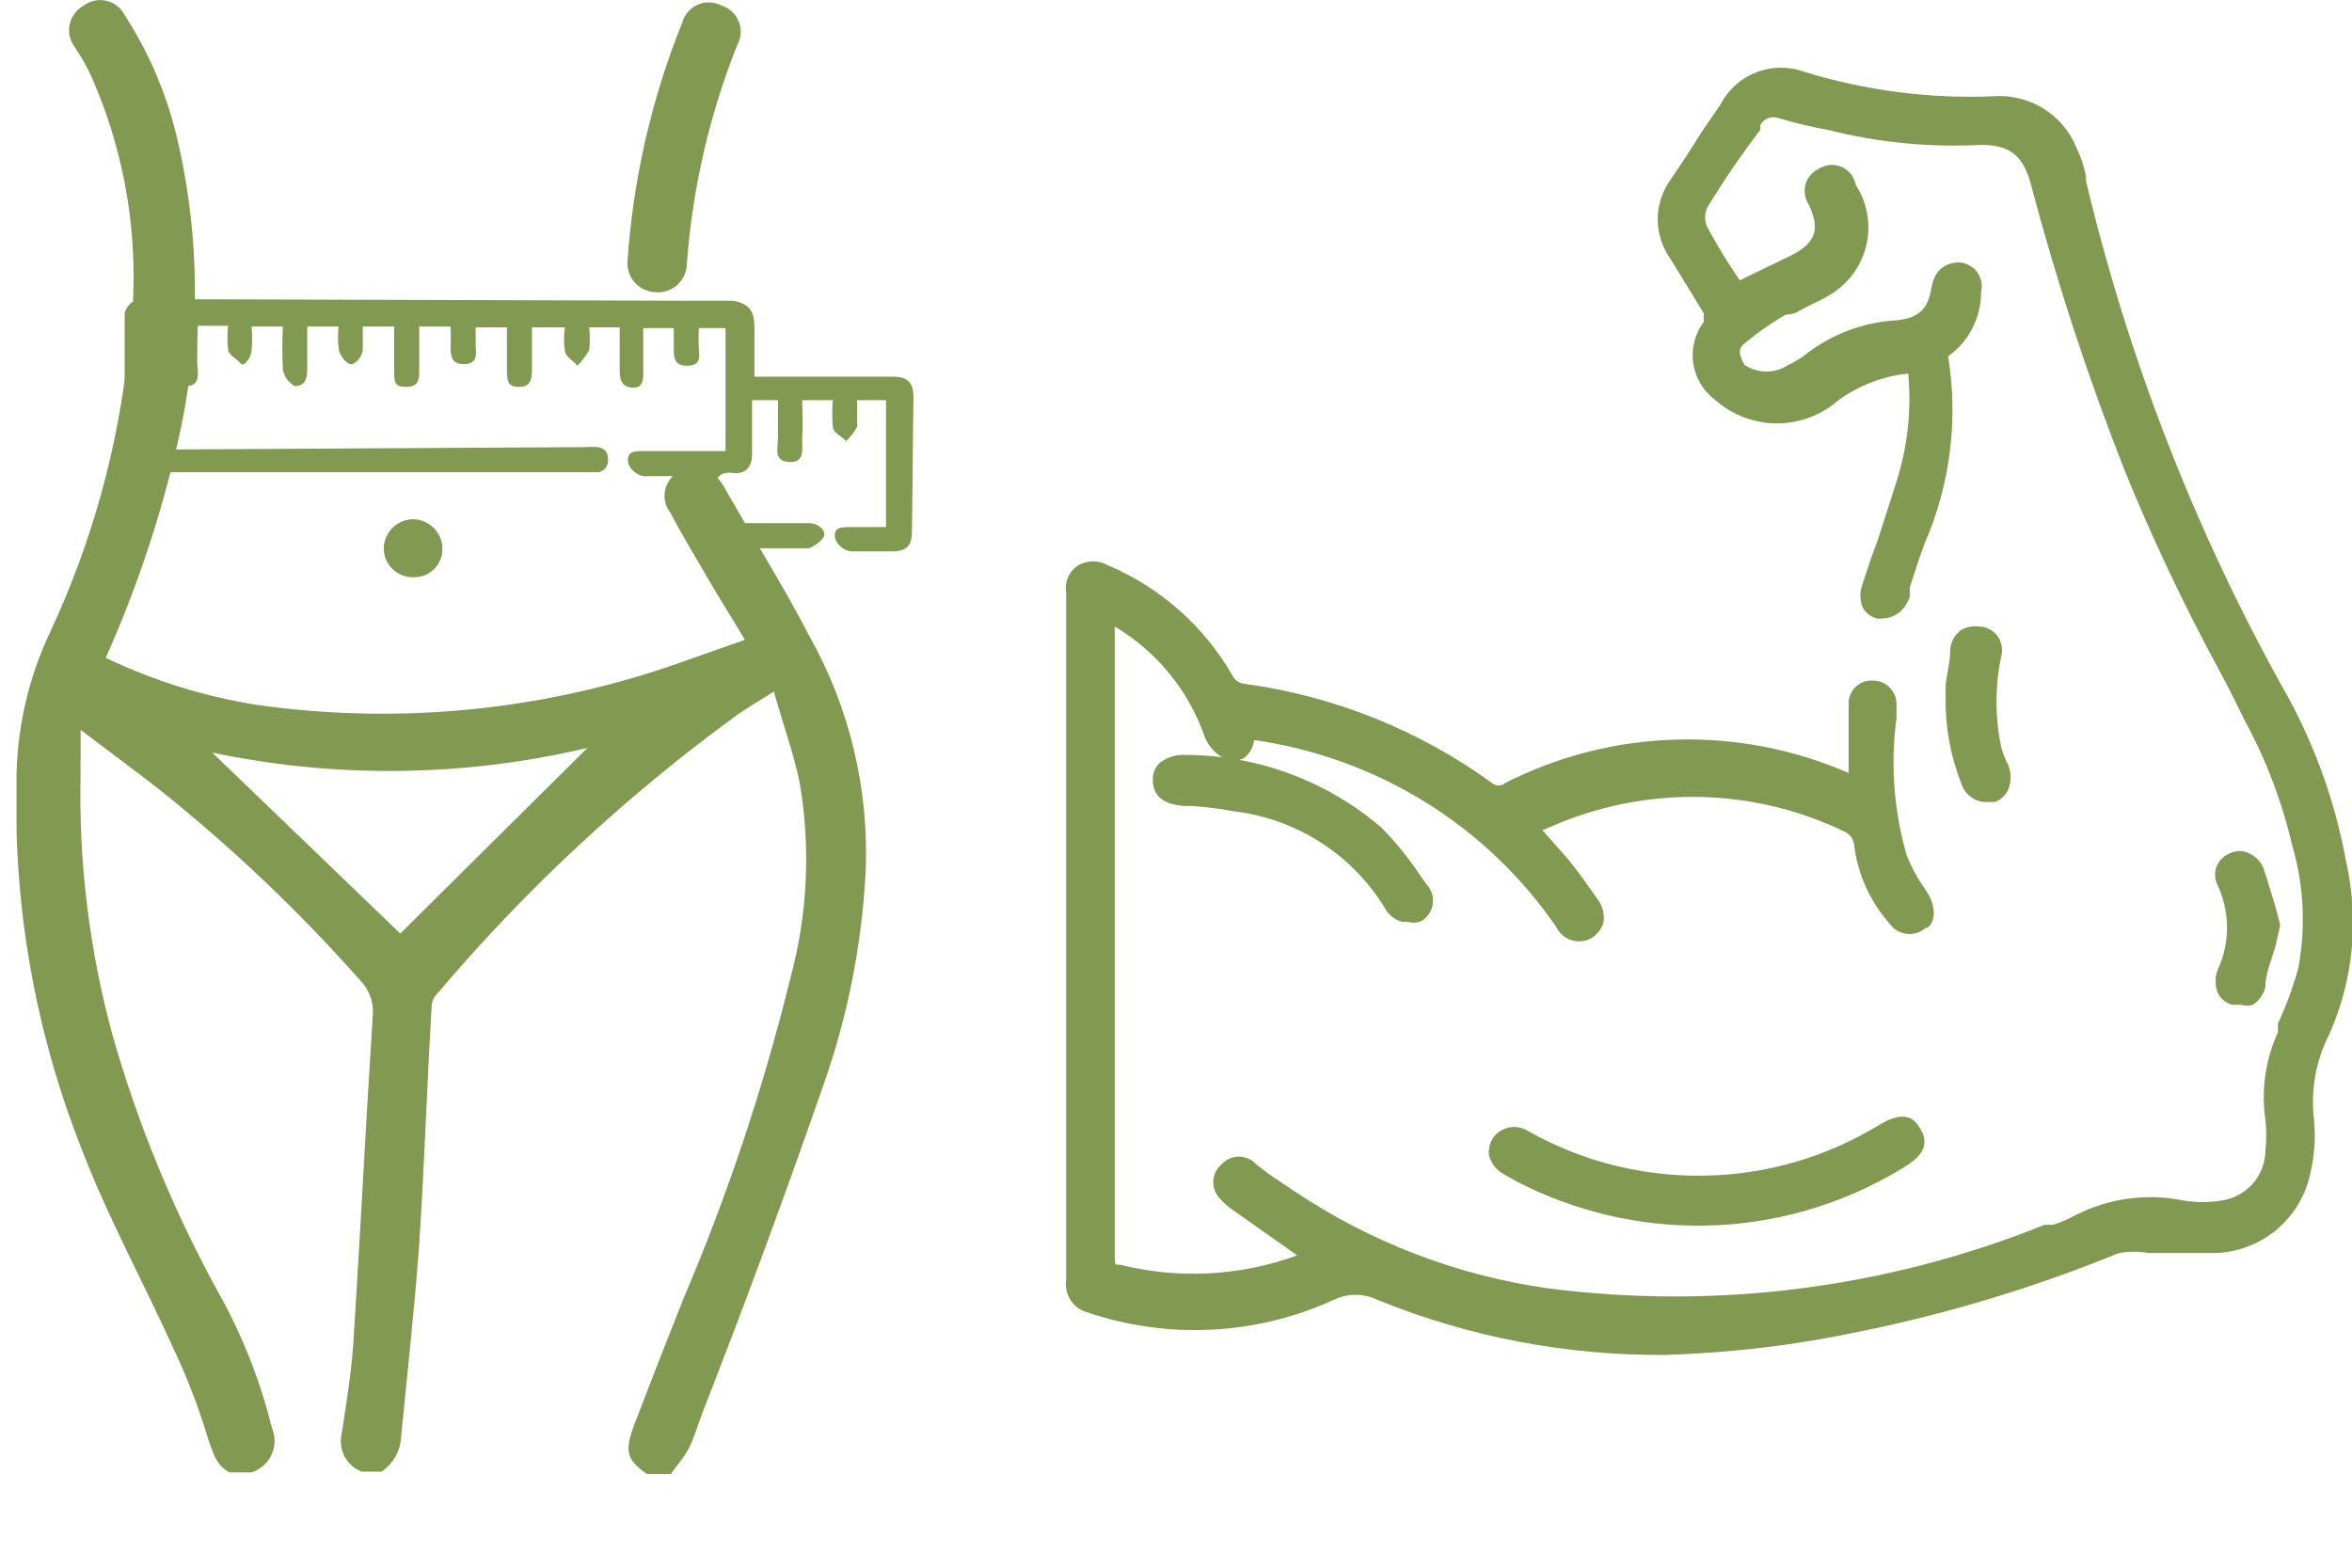 <svg width="21" height="14" viewBox="0 0 21 14" fill="none" xmlns="http://www.w3.org/2000/svg">
<g clip-path="url(#clip0_277_13431)">
<path d="M20.947 7.693C20.847 7.142 20.653 6.612 20.374 6.127C19.588 4.71 19 3.192 18.625 1.616V1.574C18.608 1.486 18.58 1.402 18.541 1.322C18.482 1.175 18.378 1.051 18.243 0.968C18.108 0.885 17.951 0.847 17.793 0.86C17.225 0.883 16.658 0.809 16.114 0.643C15.974 0.591 15.82 0.592 15.681 0.646C15.541 0.7 15.427 0.804 15.359 0.937L15.191 1.182C15.1 1.329 15.009 1.469 14.912 1.609C14.84 1.711 14.801 1.833 14.801 1.958C14.801 2.083 14.84 2.206 14.912 2.308L15.037 2.511L15.212 2.798C15.212 2.798 15.212 2.84 15.212 2.874C15.173 2.927 15.144 2.987 15.128 3.051C15.112 3.115 15.109 3.181 15.118 3.246C15.128 3.311 15.151 3.374 15.185 3.43C15.219 3.486 15.264 3.535 15.317 3.574C15.469 3.707 15.664 3.781 15.866 3.781C16.068 3.781 16.263 3.707 16.415 3.574C16.598 3.441 16.813 3.359 17.038 3.336C17.068 3.662 17.032 3.99 16.933 4.301L16.765 4.826C16.716 4.952 16.674 5.078 16.632 5.21C16.604 5.28 16.604 5.358 16.632 5.427C16.646 5.452 16.666 5.473 16.688 5.49C16.711 5.507 16.737 5.519 16.765 5.525C16.828 5.525 16.982 5.525 17.052 5.329V5.245C17.094 5.12 17.136 4.98 17.184 4.854C17.413 4.328 17.486 3.748 17.394 3.182C17.486 3.117 17.56 3.031 17.611 2.931C17.662 2.831 17.689 2.721 17.688 2.609C17.696 2.576 17.697 2.542 17.689 2.509C17.682 2.477 17.667 2.446 17.646 2.42C17.608 2.377 17.556 2.35 17.499 2.343C17.366 2.343 17.275 2.413 17.247 2.56C17.22 2.707 17.184 2.833 16.94 2.86C16.633 2.876 16.339 2.989 16.1 3.182C16.058 3.211 16.014 3.237 15.968 3.259C15.909 3.297 15.841 3.318 15.772 3.318C15.702 3.318 15.634 3.297 15.576 3.259C15.534 3.182 15.534 3.147 15.534 3.14C15.534 3.133 15.534 3.091 15.59 3.056C15.7 2.965 15.816 2.883 15.94 2.812L16.023 2.798L16.17 2.721C16.238 2.691 16.304 2.656 16.366 2.616C16.521 2.514 16.629 2.356 16.667 2.175C16.705 1.994 16.67 1.806 16.569 1.651C16.562 1.615 16.547 1.582 16.525 1.554C16.502 1.525 16.473 1.503 16.439 1.489C16.406 1.476 16.369 1.47 16.334 1.474C16.298 1.478 16.263 1.49 16.233 1.511C16.206 1.524 16.181 1.544 16.162 1.568C16.142 1.592 16.128 1.619 16.12 1.649C16.112 1.679 16.111 1.71 16.116 1.74C16.121 1.771 16.132 1.8 16.149 1.825C16.254 2.049 16.212 2.168 15.995 2.28L15.618 2.462L15.534 2.504L15.478 2.42C15.392 2.291 15.313 2.158 15.24 2.021C15.23 1.996 15.224 1.968 15.224 1.941C15.224 1.913 15.23 1.886 15.24 1.86C15.387 1.616 15.555 1.371 15.716 1.161V1.119C15.731 1.089 15.756 1.067 15.787 1.055C15.819 1.043 15.853 1.044 15.884 1.056C16.028 1.099 16.175 1.134 16.324 1.161C16.77 1.273 17.229 1.318 17.688 1.294C17.933 1.294 18.066 1.378 18.136 1.658C18.364 2.519 18.642 3.367 18.968 4.196C19.213 4.799 19.491 5.387 19.8 5.959C19.884 6.113 19.961 6.267 20.038 6.427C20.231 6.779 20.374 7.156 20.465 7.546C20.57 7.903 20.589 8.279 20.521 8.644C20.474 8.815 20.413 8.981 20.339 9.141V9.218C20.227 9.463 20.188 9.735 20.227 10.001C20.237 10.092 20.237 10.183 20.227 10.274C20.226 10.384 20.185 10.491 20.112 10.573C20.038 10.655 19.938 10.708 19.828 10.722C19.719 10.739 19.608 10.739 19.5 10.722C19.17 10.653 18.827 10.7 18.527 10.854C18.465 10.888 18.399 10.916 18.331 10.938H18.255C16.849 11.504 15.323 11.699 13.82 11.505C13.015 11.391 12.245 11.097 11.568 10.645L11.338 10.491L11.219 10.4C11.199 10.378 11.175 10.36 11.148 10.348C11.12 10.335 11.091 10.329 11.061 10.329C11.032 10.329 11.002 10.335 10.975 10.348C10.948 10.36 10.924 10.378 10.904 10.4C10.882 10.42 10.864 10.444 10.851 10.471C10.839 10.498 10.833 10.527 10.833 10.557C10.833 10.587 10.839 10.617 10.851 10.644C10.864 10.671 10.882 10.695 10.904 10.715C10.928 10.744 10.957 10.77 10.988 10.792L11.582 11.211C11.075 11.396 10.525 11.425 10.002 11.295C9.953 11.295 9.953 11.295 9.953 11.218V5.595C10.329 5.819 10.614 6.168 10.757 6.581C10.789 6.662 10.848 6.729 10.925 6.77C10.953 6.784 10.984 6.792 11.016 6.792C11.047 6.792 11.079 6.784 11.107 6.77C11.157 6.73 11.19 6.673 11.198 6.609C11.739 6.686 12.258 6.874 12.723 7.161C13.188 7.449 13.588 7.83 13.897 8.281C13.911 8.309 13.931 8.334 13.955 8.355C13.979 8.375 14.007 8.39 14.038 8.398C14.068 8.407 14.1 8.409 14.131 8.404C14.163 8.4 14.193 8.389 14.219 8.372C14.265 8.339 14.3 8.293 14.317 8.239C14.328 8.167 14.311 8.094 14.268 8.036C14.184 7.917 14.093 7.784 13.988 7.658L13.771 7.414L13.939 7.344C14.341 7.182 14.773 7.105 15.206 7.118C15.64 7.131 16.066 7.234 16.457 7.421C16.483 7.431 16.506 7.448 16.524 7.47C16.541 7.492 16.552 7.518 16.555 7.546C16.586 7.806 16.696 8.05 16.87 8.246C16.887 8.271 16.909 8.293 16.936 8.309C16.962 8.325 16.991 8.335 17.021 8.339C17.052 8.343 17.082 8.341 17.112 8.332C17.141 8.323 17.168 8.308 17.192 8.288C17.241 8.288 17.331 8.148 17.192 7.945C17.123 7.85 17.067 7.746 17.024 7.637C16.909 7.24 16.878 6.823 16.933 6.413V6.371C16.934 6.346 16.934 6.32 16.933 6.295C16.934 6.266 16.929 6.238 16.919 6.212C16.909 6.186 16.893 6.162 16.874 6.142C16.854 6.121 16.831 6.105 16.805 6.094C16.779 6.083 16.751 6.078 16.723 6.078C16.696 6.076 16.669 6.079 16.644 6.088C16.619 6.096 16.595 6.11 16.575 6.127C16.555 6.145 16.539 6.166 16.527 6.19C16.515 6.214 16.508 6.24 16.506 6.267C16.506 6.357 16.506 6.448 16.506 6.539V6.903C16.019 6.691 15.492 6.589 14.961 6.605C14.43 6.62 13.909 6.753 13.436 6.994C13.42 7.008 13.4 7.015 13.38 7.015C13.359 7.015 13.339 7.008 13.324 6.994C12.669 6.519 11.908 6.214 11.107 6.106C11.084 6.103 11.063 6.094 11.044 6.081C11.026 6.067 11.011 6.049 11.002 6.029C10.749 5.591 10.361 5.248 9.897 5.05C9.855 5.026 9.808 5.013 9.76 5.013C9.713 5.013 9.666 5.026 9.624 5.05C9.585 5.076 9.554 5.113 9.535 5.156C9.517 5.2 9.511 5.248 9.519 5.294C9.519 5.595 9.519 5.896 9.519 6.19V11.435C9.511 11.495 9.524 11.555 9.556 11.606C9.588 11.658 9.637 11.696 9.694 11.715C10.417 11.964 11.208 11.927 11.904 11.61C11.966 11.579 12.034 11.563 12.103 11.563C12.173 11.563 12.241 11.579 12.303 11.61C13.118 11.941 13.99 12.107 14.87 12.1C15.455 12.082 16.038 12.012 16.611 11.89C17.401 11.729 18.173 11.495 18.919 11.19C19.007 11.175 19.097 11.175 19.185 11.19H19.395H19.73C19.937 11.195 20.14 11.128 20.303 11.001C20.466 10.873 20.58 10.693 20.625 10.491C20.665 10.329 20.677 10.161 20.66 9.994C20.63 9.737 20.676 9.477 20.793 9.246C21.012 8.759 21.066 8.214 20.947 7.693Z" fill="#819950"/>
<path d="M16.772 10.05C16.303 10.335 15.768 10.49 15.22 10.499C14.672 10.509 14.131 10.374 13.653 10.106C13.628 10.089 13.6 10.076 13.57 10.07C13.541 10.063 13.51 10.062 13.48 10.068C13.45 10.073 13.422 10.084 13.396 10.1C13.37 10.116 13.348 10.137 13.331 10.162C13.299 10.209 13.287 10.267 13.296 10.323C13.306 10.359 13.324 10.393 13.348 10.422C13.372 10.451 13.402 10.474 13.436 10.491L13.534 10.547C14.056 10.819 14.638 10.956 15.226 10.945C15.846 10.934 16.452 10.758 16.982 10.435C17.101 10.365 17.157 10.309 17.177 10.239C17.184 10.211 17.184 10.183 17.178 10.155C17.172 10.127 17.16 10.101 17.143 10.078C17.045 9.889 16.856 10.001 16.772 10.05Z" fill="#819950"/>
<path d="M12.335 7.392C11.851 6.975 11.233 6.745 10.594 6.742C10.509 6.735 10.424 6.76 10.356 6.812C10.335 6.831 10.318 6.855 10.307 6.882C10.297 6.909 10.292 6.937 10.293 6.966C10.293 7.106 10.384 7.183 10.566 7.197H10.636C10.765 7.206 10.893 7.222 11.021 7.246C11.295 7.279 11.558 7.373 11.79 7.522C12.023 7.671 12.219 7.871 12.363 8.106C12.379 8.136 12.4 8.163 12.427 8.185C12.454 8.207 12.484 8.223 12.517 8.232H12.566C12.603 8.242 12.642 8.242 12.678 8.232C12.707 8.217 12.733 8.197 12.752 8.171C12.772 8.145 12.785 8.115 12.791 8.083C12.797 8.051 12.796 8.018 12.787 7.987C12.779 7.956 12.763 7.927 12.741 7.903L12.671 7.805C12.573 7.657 12.46 7.519 12.335 7.392Z" fill="#819950"/>
<path d="M17.672 5.595C17.614 5.587 17.555 5.599 17.504 5.63C17.479 5.65 17.457 5.676 17.441 5.704C17.426 5.733 17.416 5.765 17.413 5.798C17.413 5.917 17.379 6.029 17.372 6.12V6.218C17.366 6.483 17.413 6.747 17.511 6.994C17.524 7.04 17.552 7.081 17.589 7.111C17.627 7.142 17.673 7.159 17.721 7.162H17.812C17.838 7.152 17.863 7.137 17.883 7.118C17.903 7.099 17.92 7.075 17.931 7.05C17.959 6.98 17.959 6.903 17.931 6.833C17.904 6.782 17.883 6.728 17.868 6.672C17.812 6.405 17.812 6.128 17.868 5.861C17.877 5.83 17.878 5.798 17.872 5.767C17.866 5.735 17.854 5.706 17.835 5.68C17.816 5.655 17.792 5.634 17.763 5.619C17.735 5.604 17.704 5.596 17.672 5.595Z" fill="#819950"/>
<path d="M19.806 8.875C19.819 8.899 19.837 8.921 19.859 8.938C19.881 8.954 19.905 8.967 19.932 8.973H20.009C20.043 8.983 20.08 8.983 20.114 8.973C20.169 8.938 20.209 8.883 20.226 8.819C20.226 8.693 20.282 8.574 20.317 8.449L20.359 8.26L20.317 8.099C20.282 7.987 20.247 7.861 20.205 7.742C20.181 7.69 20.138 7.648 20.086 7.623C20.058 7.608 20.027 7.6 19.995 7.6C19.963 7.6 19.932 7.608 19.904 7.623C19.878 7.634 19.855 7.65 19.835 7.67C19.815 7.69 19.8 7.714 19.79 7.74C19.78 7.766 19.776 7.795 19.778 7.823C19.779 7.851 19.787 7.878 19.799 7.903C19.855 8.022 19.884 8.153 19.884 8.284C19.884 8.416 19.855 8.546 19.799 8.665C19.787 8.699 19.781 8.735 19.782 8.771C19.783 8.807 19.791 8.842 19.806 8.875Z" fill="#819950"/>
<path d="M2.049 13.149C1.93 13.086 1.902 12.974 1.86 12.855C1.776 12.574 1.671 12.301 1.546 12.037C1.28 11.449 0.965 10.876 0.734 10.274C0.32 9.231 0.12 8.116 0.147 6.994C0.146 6.527 0.248 6.066 0.448 5.644C0.821 4.845 1.058 3.99 1.147 3.112C1.268 2.278 1.15 1.427 0.804 0.657C0.765 0.578 0.721 0.5 0.671 0.427C0.649 0.398 0.632 0.364 0.624 0.329C0.615 0.293 0.615 0.256 0.622 0.22C0.629 0.184 0.644 0.15 0.666 0.12C0.688 0.091 0.716 0.067 0.748 0.049C0.777 0.028 0.81 0.013 0.844 0.006C0.879 -0.002 0.915 -0.001 0.95 0.007C0.984 0.015 1.017 0.03 1.045 0.052C1.073 0.074 1.096 0.101 1.112 0.133C1.342 0.488 1.505 0.881 1.595 1.294C1.802 2.217 1.788 3.175 1.553 4.091C1.405 4.703 1.201 5.3 0.944 5.875C1.371 6.079 1.826 6.221 2.294 6.295C3.58 6.477 4.891 6.343 6.113 5.903L6.651 5.714C6.539 5.525 6.427 5.35 6.322 5.169C6.218 4.987 6.092 4.784 5.987 4.581C5.962 4.55 5.945 4.514 5.938 4.476C5.93 4.437 5.932 4.397 5.943 4.36C5.954 4.322 5.974 4.287 6.001 4.259C6.028 4.231 6.062 4.209 6.099 4.196C6.246 4.126 6.371 4.196 6.462 4.343C6.714 4.791 6.987 5.217 7.218 5.665C7.587 6.316 7.764 7.058 7.728 7.805C7.693 8.442 7.569 9.071 7.358 9.673C7.015 10.659 6.658 11.631 6.274 12.61C6.232 12.715 6.204 12.827 6.155 12.925C6.106 13.023 6.036 13.093 5.98 13.177H5.798C5.595 13.044 5.574 12.967 5.658 12.736C5.805 12.351 5.952 11.974 6.106 11.589C6.499 10.665 6.817 9.711 7.057 8.735C7.211 8.168 7.239 7.574 7.141 6.994C7.085 6.721 6.987 6.455 6.91 6.176C6.777 6.26 6.679 6.316 6.581 6.385C5.592 7.105 4.693 7.941 3.903 8.875C3.873 8.905 3.855 8.945 3.854 8.987C3.812 9.687 3.791 10.386 3.742 11.127C3.7 11.694 3.637 12.26 3.581 12.834C3.578 12.895 3.561 12.955 3.53 13.009C3.5 13.062 3.457 13.108 3.406 13.142H3.231C3.166 13.118 3.112 13.072 3.079 13.011C3.046 12.951 3.035 12.88 3.049 12.813C3.091 12.547 3.133 12.281 3.154 12.009C3.217 11.022 3.266 10.036 3.329 9.057C3.333 9.002 3.325 8.947 3.305 8.895C3.286 8.843 3.256 8.796 3.217 8.756C2.686 8.157 2.106 7.602 1.483 7.099C1.238 6.903 0.986 6.721 0.72 6.518C0.72 6.623 0.72 6.7 0.72 6.784C0.717 6.821 0.717 6.859 0.72 6.896C0.7 7.691 0.797 8.486 1.007 9.253C1.232 10.04 1.544 10.8 1.937 11.519C2.156 11.905 2.321 12.319 2.427 12.75C2.444 12.788 2.452 12.829 2.452 12.87C2.451 12.912 2.442 12.952 2.425 12.99C2.408 13.028 2.383 13.061 2.352 13.088C2.321 13.116 2.285 13.136 2.245 13.149H2.049ZM3.574 8.337L5.245 6.679C4.145 6.939 3.002 6.953 1.895 6.721L3.574 8.337Z" fill="#819950"/>
<path d="M5.602 2.343C5.651 1.608 5.816 0.886 6.091 0.203C6.101 0.167 6.118 0.135 6.142 0.107C6.166 0.079 6.196 0.057 6.229 0.042C6.263 0.027 6.299 0.02 6.336 0.021C6.372 0.023 6.408 0.032 6.441 0.049C6.476 0.06 6.508 0.078 6.535 0.103C6.562 0.129 6.583 0.159 6.597 0.194C6.61 0.228 6.616 0.265 6.613 0.301C6.61 0.338 6.599 0.374 6.581 0.406C6.334 1.027 6.183 1.683 6.133 2.35C6.133 2.386 6.126 2.423 6.111 2.456C6.096 2.489 6.075 2.519 6.048 2.544C6.021 2.568 5.989 2.586 5.954 2.598C5.919 2.609 5.883 2.613 5.846 2.609C5.779 2.605 5.716 2.575 5.67 2.526C5.624 2.476 5.6 2.41 5.602 2.343Z" fill="#819950"/>
<path d="M3.426 4.896C3.428 4.826 3.456 4.761 3.506 4.712C3.556 4.664 3.622 4.637 3.692 4.637C3.76 4.639 3.824 4.667 3.873 4.715C3.921 4.763 3.949 4.828 3.95 4.896C3.951 4.93 3.945 4.964 3.933 4.996C3.92 5.028 3.901 5.057 3.877 5.081C3.852 5.105 3.824 5.124 3.792 5.137C3.76 5.149 3.726 5.155 3.692 5.155C3.657 5.155 3.623 5.149 3.59 5.137C3.558 5.124 3.529 5.105 3.504 5.081C3.479 5.057 3.46 5.028 3.446 4.996C3.433 4.965 3.426 4.93 3.426 4.896Z" fill="#819950"/>
<path d="M8.156 3.546C8.156 3.413 8.1 3.364 7.974 3.364H6.736C6.736 3.364 6.736 3.364 6.736 3.322C6.736 3.203 6.736 3.084 6.736 2.958C6.736 2.832 6.736 2.721 6.548 2.686H6.254L1.547 2.672H1.295H1.232C1.203 2.68 1.177 2.697 1.156 2.719C1.135 2.741 1.12 2.768 1.113 2.798C1.113 3.224 1.113 3.651 1.113 4.077C1.113 4.168 1.162 4.224 1.246 4.217H1.323H5.345C5.37 4.212 5.392 4.198 5.408 4.177C5.423 4.157 5.431 4.131 5.429 4.105C5.429 3.966 5.303 3.993 5.212 3.993L1.547 4.014H1.33V2.909H1.547V3.294C1.547 3.378 1.547 3.448 1.659 3.448C1.771 3.448 1.771 3.371 1.764 3.287C1.757 3.203 1.764 3.042 1.764 2.909H2.036C2.029 2.979 2.029 3.049 2.036 3.119C2.036 3.168 2.113 3.203 2.148 3.245C2.183 3.287 2.246 3.175 2.246 3.133C2.253 3.061 2.253 2.989 2.246 2.916H2.526C2.519 3.045 2.519 3.173 2.526 3.301C2.532 3.332 2.544 3.361 2.562 3.386C2.581 3.411 2.604 3.432 2.631 3.448C2.722 3.448 2.743 3.385 2.743 3.301V2.916H3.023C3.016 2.979 3.016 3.042 3.023 3.105C3.023 3.161 3.086 3.245 3.128 3.252C3.169 3.259 3.246 3.182 3.239 3.105V2.916H3.519C3.519 3.042 3.519 3.168 3.519 3.294C3.519 3.42 3.519 3.455 3.631 3.455C3.743 3.455 3.743 3.378 3.743 3.301V2.916H4.023C4.026 2.972 4.026 3.028 4.023 3.084C4.023 3.168 4.023 3.252 4.142 3.252C4.261 3.252 4.254 3.168 4.247 3.091V2.923H4.526C4.526 3.035 4.526 3.161 4.526 3.28C4.526 3.399 4.526 3.455 4.638 3.455C4.75 3.455 4.75 3.364 4.75 3.28V2.923H5.044C5.033 2.993 5.033 3.064 5.044 3.133C5.044 3.182 5.114 3.217 5.156 3.266C5.196 3.224 5.232 3.177 5.261 3.126C5.268 3.059 5.268 2.991 5.261 2.923H5.533V3.287C5.533 3.364 5.533 3.455 5.645 3.462C5.757 3.469 5.743 3.364 5.743 3.28V2.93H6.016V3.112C6.016 3.189 6.016 3.266 6.135 3.266C6.254 3.266 6.247 3.196 6.24 3.119C6.236 3.056 6.236 2.993 6.24 2.93H6.478V4.028H5.743C5.666 4.028 5.589 4.028 5.61 4.14C5.621 4.169 5.639 4.194 5.663 4.213C5.686 4.233 5.714 4.246 5.743 4.252H6.191L6.065 4.602L6.142 4.756C6.142 4.707 6.485 5.071 6.513 5.022C6.541 4.973 6.198 4.896 6.289 4.896H7.142C7.142 4.896 7.198 4.896 7.219 4.896C7.24 4.896 7.345 4.833 7.359 4.784C7.373 4.735 7.303 4.672 7.226 4.672H6.268C6.303 4.553 6.338 4.462 6.366 4.364C6.394 4.266 6.429 4.21 6.541 4.224C6.652 4.238 6.715 4.175 6.715 4.056C6.715 3.938 6.715 3.735 6.715 3.574H6.946C6.946 3.686 6.946 3.791 6.946 3.903C6.946 4.014 6.904 4.119 7.051 4.126C7.198 4.133 7.156 3.986 7.163 3.896C7.17 3.805 7.163 3.686 7.163 3.574H7.436C7.429 3.653 7.429 3.733 7.436 3.812C7.436 3.861 7.513 3.896 7.555 3.938C7.594 3.901 7.627 3.858 7.653 3.812C7.653 3.735 7.653 3.658 7.653 3.574H7.911V4.707H7.59C7.513 4.707 7.436 4.707 7.457 4.812C7.468 4.841 7.487 4.867 7.512 4.886C7.536 4.906 7.566 4.919 7.597 4.924C7.716 4.924 7.841 4.924 7.967 4.924C8.093 4.924 8.142 4.875 8.142 4.749C8.149 4.35 8.149 3.952 8.156 3.546Z" fill="#819950"/>
</g>
<defs>
<clipPath id="clip0_277_13431">
<rect width="20.856" height="13.163" fill="white" transform="translate(0.148)"/>
</clipPath>
</defs>
</svg>

